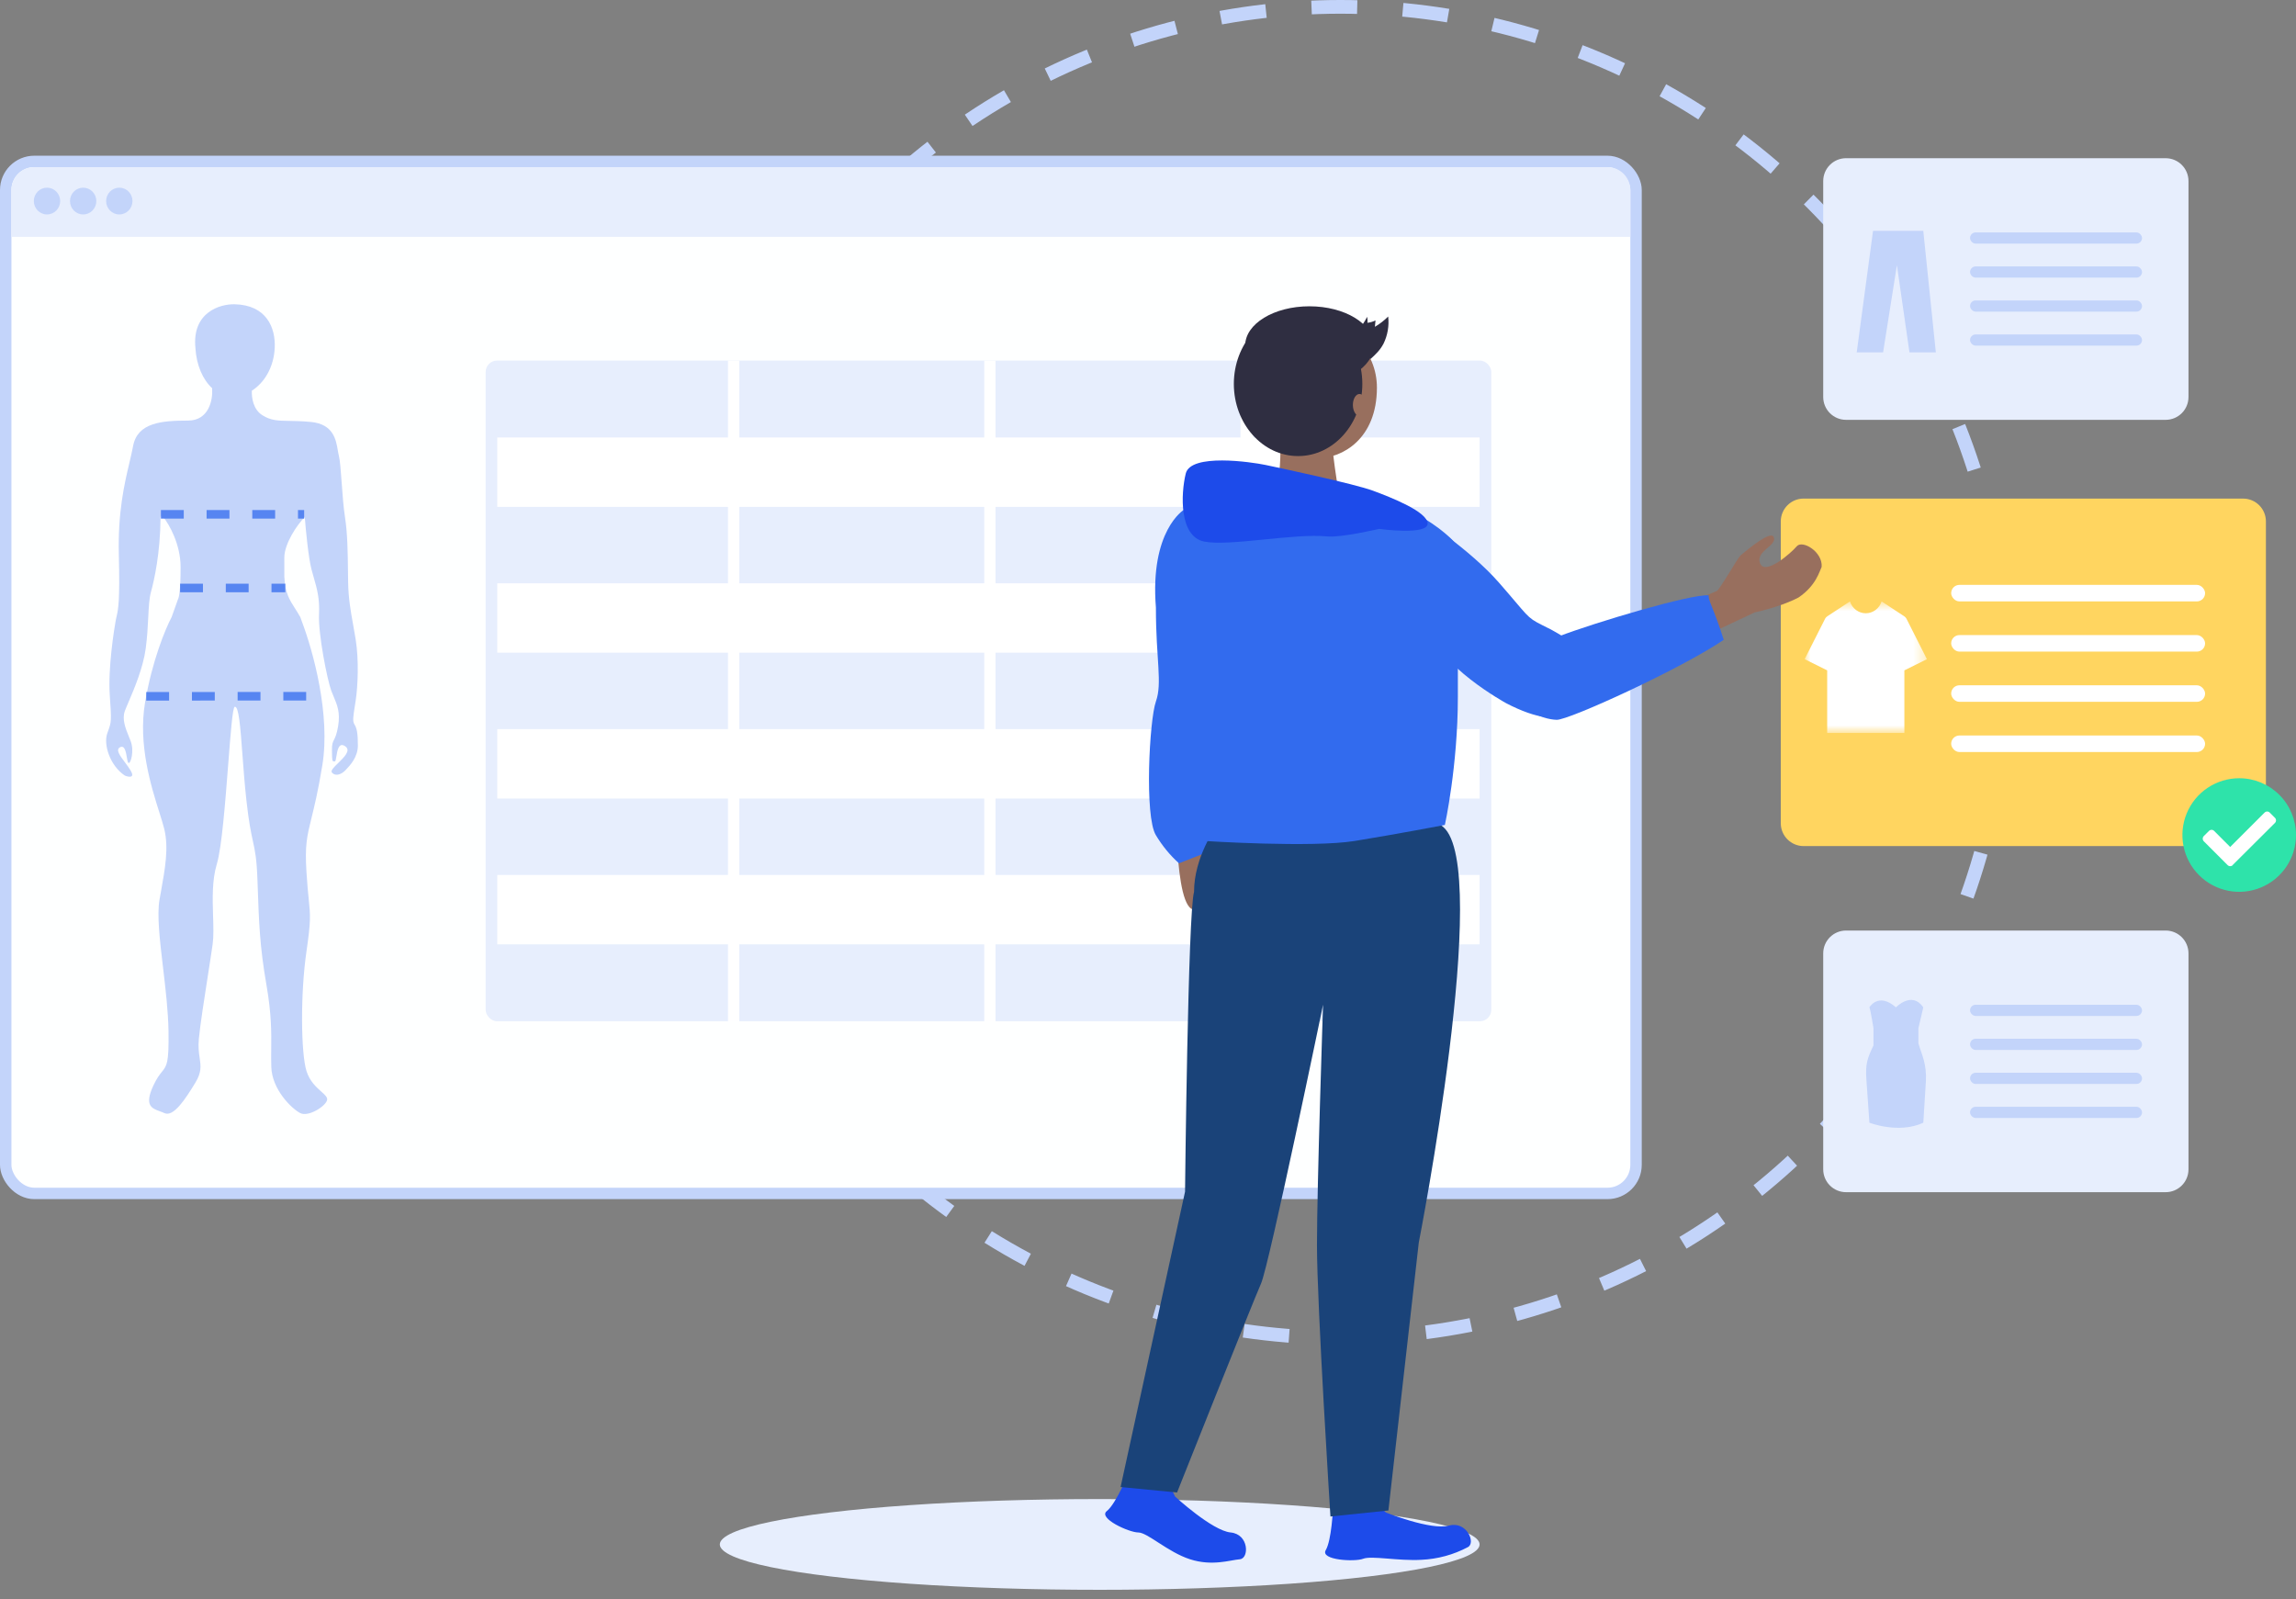 <svg xmlns="http://www.w3.org/2000/svg" width="201" height="140" fill="none" viewBox="0 0 201 140">
    <rect x="0" y="0" width="201" height="140" fill="#808080" stroke="none"/>
    <ellipse cx="96.272" cy="135.2" fill="#E7EEFD" rx="33.256" ry="3.972"/>
    <circle cx="117.341" cy="58.856" r="58.256" stroke="#C3D4FA" stroke-dasharray="4 4" stroke-width="1.2"/>
    <rect width="142.725" height="90.341" x=".5" y="14.131" fill="#FEFFFF" stroke="#C3D4FA" rx="2.5"/>
    <rect width="88.038" height="57.837" x="42.516" y="31.564" fill="#E7EEFD" rx="1"/>
    <path fill="#fff" d="M43.534 38.297H129.528V44.372H43.534zM43.534 51.062H129.528V57.137H43.534zM43.534 63.828H129.528V69.903H43.534zM43.534 76.593H129.528V82.668H43.534z"/>
    <path fill="#fff" d="M63.731 31.564H64.72V89.401H63.731zM86.164 31.564H87.153V89.401H86.164zM108.597 31.564H109.71V89.401H108.597z"/>
    <path fill="#E7EEFD" d="M1 16.631c0-1.105.895-2 2-2h137.725c1.104 0 2 .895 2 2v4.108H1V16.63z"/>
    <ellipse cx="4.115" cy="17.601" fill="#C3D4FA" rx="1.153" ry="1.172"/>
    <ellipse cx="7.28" cy="17.601" fill="#C3D4FA" rx="1.153" ry="1.172"/>
    <ellipse cx="10.444" cy="17.601" fill="#C3D4FA" rx="1.153" ry="1.172"/>
    <path fill="#FFD560" d="M196.366 43.645h-38.47c-1.104 0-2 .896-2 2v26.421c0 1.105.896 2 2 2h38.47c1.105 0 2-.895 2-2v-26.42c0-1.105-.895-2-2-2z"/>
    <rect width="22.23" height="1.448" x="170.812" y="55.595" fill="#fff" rx=".724"/>
    <rect width="22.23" height="1.448" x="170.812" y="51.2" fill="#fff" rx=".724"/>
    <rect width="22.23" height="1.448" x="170.812" y="59.99" fill="#fff" rx=".724"/>
    <rect width="22.23" height="1.448" x="170.812" y="64.385" fill="#fff" rx=".724"/>
    <circle cx="196.34" cy="73.107" r="3.734" fill="#fff"/>
    <path fill="#2EE3AA" d="M201 73.099c0 .983-.292 1.944-.838 2.762-.546.817-1.323 1.454-2.231 1.83-.909.377-1.908.475-2.873.284-.964-.192-1.85-.666-2.545-1.36-.696-.696-1.169-1.582-1.361-2.546-.192-.965-.093-1.964.283-2.873.376-.908 1.014-1.685 1.831-2.231.818-.546 1.779-.838 2.762-.838 1.319 0 2.583.524 3.516 1.456.932.933 1.456 2.197 1.456 3.516zm-5.548 2.63l3.702-3.687c.031-.03.054-.065.071-.104.016-.039.025-.08.025-.123s-.009-.084-.025-.123c-.017-.04-.04-.075-.071-.105l-.452-.452c-.029-.03-.065-.054-.104-.07-.039-.016-.081-.025-.123-.025-.042 0-.084.009-.123.025-.039.016-.075.04-.104.07l-3.009 3.009-1.404-1.405c-.03-.03-.065-.054-.104-.07-.039-.017-.08-.025-.122-.025-.042 0-.084.008-.123.025-.039.016-.074.04-.103.07l-.455.452c-.06.06-.093.142-.093.227 0 .085.033.167.093.228l2.084 2.084c.03.03.065.054.104.07.039.017.081.025.123.025.043 0 .085-.008.124-.025.039-.016.074-.04.104-.07h-.015z"/>
    <path fill="#fff" fill-rule="evenodd" d="M159.731 54.553h7.23c.024 0 .043-.02.043-.045 0-.025-.019-.045-.043-.045h-7.23c-.023 0-.042.02-.042.045 0 .025.019.045.042.045z" clip-rule="evenodd"/>
    <mask id="prefix__a" width="12" height="13" x="157" y="52" maskUnits="userSpaceOnUse">
        <path fill="#fff" fill-rule="evenodd" d="M168.688 52.648h-10.702v11.515h10.702V52.648z" clip-rule="evenodd"/>
    </mask>
    <g mask="url(#prefix__a)">
        <path fill="#fff" fill-rule="evenodd" d="M159.958 58.683l-1.972-.98 1.802-3.564c.045-.075.107-.14.182-.19l1.982-1.301c.192.615.754 1.036 1.385 1.038.631-.002 1.193-.423 1.385-1.038l1.982 1.302c.075.049.136.114.182.189l1.802 3.565-1.973.979v5.48h-6.757v-5.48z" clip-rule="evenodd"/>
    </g>
    <path fill="#E7EEFD" d="M189.588 13.849h-27.977c-1.104 0-2 .895-2 2v18.904c0 1.105.896 2 2 2h27.977c1.105 0 2-.895 2-2V15.85c0-1.105-.895-2-2-2z"/>
    <rect width="15.056" height=".981" x="172.465" y="23.323" fill="#C3D4FA" rx=".49"/>
    <rect width="15.056" height=".981" x="172.465" y="20.346" fill="#C3D4FA" rx=".49"/>
    <rect width="15.056" height=".981" x="172.465" y="26.299" fill="#C3D4FA" rx=".49"/>
    <rect width="15.056" height=".981" x="172.465" y="29.276" fill="#C3D4FA" rx=".49"/>
    <path fill="#C3D4FA" d="M168.37 20.205h-4.397l-1.429 10.64h2.309l1.209-7.629 1.099 7.63h2.309l-1.1-10.641z"/>
    <path fill="#E7EEFD" d="M189.588 81.459h-27.977c-1.104 0-2 .895-2 2v18.905c0 1.104.896 2 2 2h27.977c1.105 0 2-.896 2-2V83.459c0-1.105-.895-2-2-2z"/>
    <rect width="15.056" height=".981" x="172.465" y="90.933" fill="#C3D4FA" rx=".49"/>
    <rect width="15.056" height=".981" x="172.465" y="87.956" fill="#C3D4FA" rx=".49"/>
    <rect width="15.056" height=".981" x="172.465" y="93.909" fill="#C3D4FA" rx=".49"/>
    <rect width="15.056" height=".981" x="172.465" y="96.886" fill="#C3D4FA" rx=".49"/>
    <path fill="#C3D4FA" d="M168.044 91.655c-.034-.115-.068-.223-.1-.32v-1.328l.429-1.823c-1.001-1.465-2.396 0-2.396 0-1.536-1.358-2.323 0-2.323 0 .107.25.357 1.823.357 1.823v1.51c-.568 1.19-.702 1.626-.623 2.953l.267 3.812s2.573 1.001 4.718 0l.226-3.617c.087-1.497-.379-2.413-.555-3.01z"/>
    <path fill="#986F5E" d="M102.966 70.103s-.184 11.063 2.03 9.346c2.213-1.716 0-10.3 0-10.3l-2.03.954z"/>
    <path fill="#326BEE" d="M106.47 43.803l-2.835.832s-2.982 1.808-2.443 8.554c0 4.59.578 6.58 0 8.22-.577 1.639-1.01 10.065 0 11.705.559.933 1.241 1.763 2.022 2.46l2.6-1.024s-.578-5.436.288-5.928c.867-.492 2.022-3.607 2.022-3.607s2.744-10.001 1.011-13.28c-1.733-3.28-2.665-7.931-2.665-7.931z"/>
    <path fill="#986F5E" d="M157.448 52.305c-1.663.87-3.834 1.303-3.834 1.303l-4.869 2.291-2.288-2.526 3.832-1.636c.281-.142 1.828-2.892 2.069-3.098.909-.774 2.689-2.213 2.927-1.614.298.75-1.642 1.227-1.197 2.3.446 1.072 2.718-.92 3.207-1.503.49-.582 2.28.48 2.179 1.804-.19.379-.486 1.641-2.026 2.68z"/>
    <path fill="#1D4BEA" d="M98.888 128.773s.311.604 1.443.761c1.133.156 1.894.384 1.656 0-.237-.385.235.063.881 1.47 0 0 3.249 2.992 4.866 3.148 1.617.156 1.63 2.273.808 2.345-.889.078-2.425.626-4.366 0-1.941-.625-3.72-2.345-4.529-2.345-.808 0-3.558-1.251-2.749-1.876.809-.625 1.99-3.503 1.99-3.503zM116.691 132.098c.825.061.763-.104 1.574-.263 1.112-.261 1.837-.237 1.469-.509-.368-.272.452.003 1.593 1.078 0 0 3.955 1.584 5.516 1.149 1.562-.436 2.387 1.525 1.652 1.887-1.246.661-2.632 1.038-4.051 1.105-2.043.116-4.358-.381-5.109-.091-.751.29-3.784.116-3.273-.755.51-.871.629-3.601.629-3.601z"/>
    <path fill="#986F5E" d="M115.378 40.11c2.1 0 5.162-1.662 5.162-6.179 0-3.207-2.542-5.807-5.86-5.807-3.318 0-6.007 2.6-6.007 5.807 0 3.208 3.388 6.18 6.705 6.18z"/>
    <path fill="#986F5E" d="M111.99 36.24s.51 6.253-.679 7.147c-1.189.893 6.03.595 6.03.595s-1.019-5.658-.764-7.147c.255-1.489-4.587-.596-4.587-.596z"/>
    <path fill="#1A4379" d="M106.455 72.394s-1.924 2.622-1.924 5.683c-.535 1.83-.788 26.245-.788 26.245l-5.642 25.851 4.942.481s6.636-16.682 7.349-18.284c.713-1.601 5.434-24.42 5.434-24.42s-.534 15.785-.534 21.046c0 5.262 1.18 23.758 1.18 23.758l5.074-.525 2.66-23.462s6.419-32.712 2.14-36.373c-4.279-3.66-19.891 0-19.891 0z"/>
    <path fill="#326BEE" d="M126.489 46.671c-1.138-.962-3.859-2.838-6.289-2.391-2.43.447-15.724.298-15.724.298s-1.513 8.033-1.513 17.565c0 9.533 2.442 11.473 2.442 11.473s9.449.612 13.21 0c3.762-.612 7.874-1.4 7.874-1.4s1.137-5.161 1.137-11.198V48.684c0-.875 0-1.05-1.137-2.013z"/>
    <path fill="#326BEE" d="M124.301 45.266l-2.385.964s2.715 5.49 3.281 8.74c.565 3.25 6.653 6.586 6.653 6.586 5.477 2.85 6.886.337 7.887-1.893.836-1.861-3.015-4.14-4.766-4.96-1.359-.683-1.148-.73-3.747-3.699s-6.923-5.738-6.923-5.738z"/>
    <path fill="#1D4BEA" d="M120.736 46.3s4.243.583 4.243-.46c0-1.042-3.183-2.29-4.789-2.886-1.606-.596-8.165-1.995-9.405-2.253-1.239-.258-6.541-1.037-6.979.75-.438 1.787-.584 5.51 1.606 5.956 2.191.447 7.885-.744 10.805-.447 1.167.12 4.519-.66 4.519-.66z"/>
    <path fill="#2F2E41" d="M113.639 39.925c3.106 0 5.624-2.828 5.624-6.316s-2.518-6.316-5.624-6.316-5.624 2.828-5.624 6.316 2.518 6.316 5.624 6.316z"/>
    <path fill="#2F2E41" d="M114.631 33.689c3.106 0 5.624-1.54 5.624-3.438 0-1.899-2.518-3.438-5.624-3.438s-5.624 1.54-5.624 3.438c0 1.899 2.518 3.438 5.624 3.438z"/>
    <path fill="#986F5E" d="M119.014 36.407c.32 0 .579-.43.579-.96 0-.529-.259-.959-.579-.959-.319 0-.578.43-.578.96s.259.96.578.96z"/>
    <path fill="#2F2E41" d="M118.207 29.385c.592-.313 1.097-.879 1.475-1.652.037.172.047.348.03.523.246-.027.484-.096.704-.205l-.052.557c.425-.251.815-.554 1.162-.9.094.814-.047 1.636-.407 2.376-.307.586-.724.967-1.137 1.342"/>
    <path fill="#326BEE" d="M149.585 52.115c-1.593-.123-10.005 2.395-13.125 3.593-1.02.866-3.135 2.966-3.434 4.444-.373 1.847 1.916 2.823 3.251 2.861 1.068.03 10.861-4.448 14.625-7.002-.876-2.79-1.362-3.403-1.317-3.896z"/>
    <path fill="#C3D4FA" fill-rule="evenodd" d="M17.107 30.46c.088 1.506.648 2.773 1.465 3.523v.078c.064.919-.269 2.757-2.114 2.757-2.306 0-4.42.177-4.805 2.223-.084.447-.196.925-.32 1.449-.442 1.873-1.023 4.336-.929 8.088.103 4.094-.057 4.778-.195 5.373-.024.103-.048.204-.07.318-.143.779-.696 4.224-.528 6.603.161 2.273.146 2.313-.17 3.185l-.046.128c-.36 1 .24 2.845 1.538 3.712.336.134.908.232.504-.444-.143-.24-.328-.486-.504-.722-.444-.591-.838-1.117-.409-1.323.396-.191.5.42.58.891.04.243.076.449.141.487.192.111.529-1.045.192-1.912-.045-.116-.092-.234-.14-.352-.31-.764-.635-1.562-.364-2.294.067-.183.178-.441.313-.756.486-1.136 1.287-3.006 1.512-4.713.135-1.014.18-1.928.22-2.72.046-.908.083-1.657.237-2.215.288-1.045.817-3.38.84-6.558.04-.09.145-.214.241 0 .505.622 1.514 2.37 1.514 4.38 0 2.009-.145 2.69-.217 2.778-.087.24-.172.483-.256.722-.106.304-.21.602-.314.878-.538 1.013-1.708 3.827-2.324 7.474-.624 3.69.543 7.38 1.261 9.652.186.589.342 1.082.43 1.456.382 1.644.072 3.376-.304 5.473l-.12.669c-.238 1.356.024 3.564.308 5.96.219 1.848.451 3.808.478 5.575.04 2.775-.144 3.004-.573 3.536-.199.247-.45.558-.756 1.217-.81 1.747-.134 1.99.568 2.245.136.049.272.098.398.158.785.374 1.812-1.175 2.718-2.67.553-.914.475-1.45.372-2.154-.066-.448-.141-.965-.07-1.691.116-1.207.485-3.57.796-5.569.172-1.097.325-2.084.411-2.709.093-.678.066-1.533.037-2.458-.046-1.48-.098-3.138.325-4.538.436-1.444.744-5.43 1-8.745.212-2.725.387-4.997.57-5.033.359-.07.495 1.761.675 4.183.094 1.25.198 2.657.352 4.041.211 1.913.405 2.804.565 3.539.192.88.335 1.536.4 3.457l.01.265c.115 3.369.187 5.484.776 8.867.445 2.564.43 4.137.416 5.602-.005.519-.01 1.024.006 1.554.06 2.03 1.812 3.685 2.536 4.06.725.373 2.294-.642 2.355-1.176.025-.224-.205-.43-.517-.708-.43-.383-1.014-.904-1.294-1.802-.483-1.549-.544-6.729 0-10.467.388-2.674.345-3.107.2-4.544-.058-.572-.132-1.303-.2-2.399-.148-2.35.043-3.124.434-4.712.249-1.01.579-2.35.954-4.633.73-4.44-.806-9.99-1.793-12.602l-.132-.372c-.166-.295-.325-.544-.473-.775-.489-.767-.852-1.335-.927-2.75-.001-.029-.001-.172 0-.511V48.81c0-1.227 1.145-2.916 1.79-3.545.083 1.096.319 3.548.588 4.58.066.255.136.496.204.731.274.954.524 1.82.456 3.192-.084 1.712.721 5.747 1.07 6.692.068.186.143.361.216.534.3.709.587 1.382.384 2.578-.122.722-.256.985-.36 1.189-.11.216-.187.367-.18.934.01.957.038.956.18.954.021 0 .045 0 .072.002.065.008.096-.185.135-.43.085-.527.208-1.298.79-.881.498.357-.107.946-.627 1.452-.37.359-.695.676-.55.838.348.389.888.11 1.177-.2l.075-.08c.332-.35 1.018-1.072 1.018-2.088 0-1.1-.096-1.523-.3-1.845-.176-.277-.112-.686.032-1.6l.076-.49c.192-1.267.288-3.546 0-5.347-.074-.458-.15-.884-.224-1.295-.216-1.205-.41-2.284-.437-3.685-.007-.358-.011-.722-.015-1.09-.019-1.566-.038-3.197-.261-4.645-.137-.883-.217-2.001-.29-3.009-.075-1.035-.141-1.954-.25-2.383-.034-.129-.06-.281-.088-.448-.156-.928-.387-2.298-2.351-2.486-.79-.076-1.402-.086-1.911-.094-.988-.016-1.589-.026-2.341-.495-.799-.498-.95-1.524-.923-2.149 1.093-.694 1.922-2.043 2.003-3.742.087-1.8-.744-3.76-3.507-3.824-1.273-.03-3.743.693-3.435 3.823z" clip-rule="evenodd"/>
    <path stroke="#5685F1" stroke-dasharray="2 2" stroke-width=".75" d="M14.087 45.025L26.626 45.025M12.803 60.953L28.109 60.948M15.767 51.474L24.975 51.474"/>
</svg>
